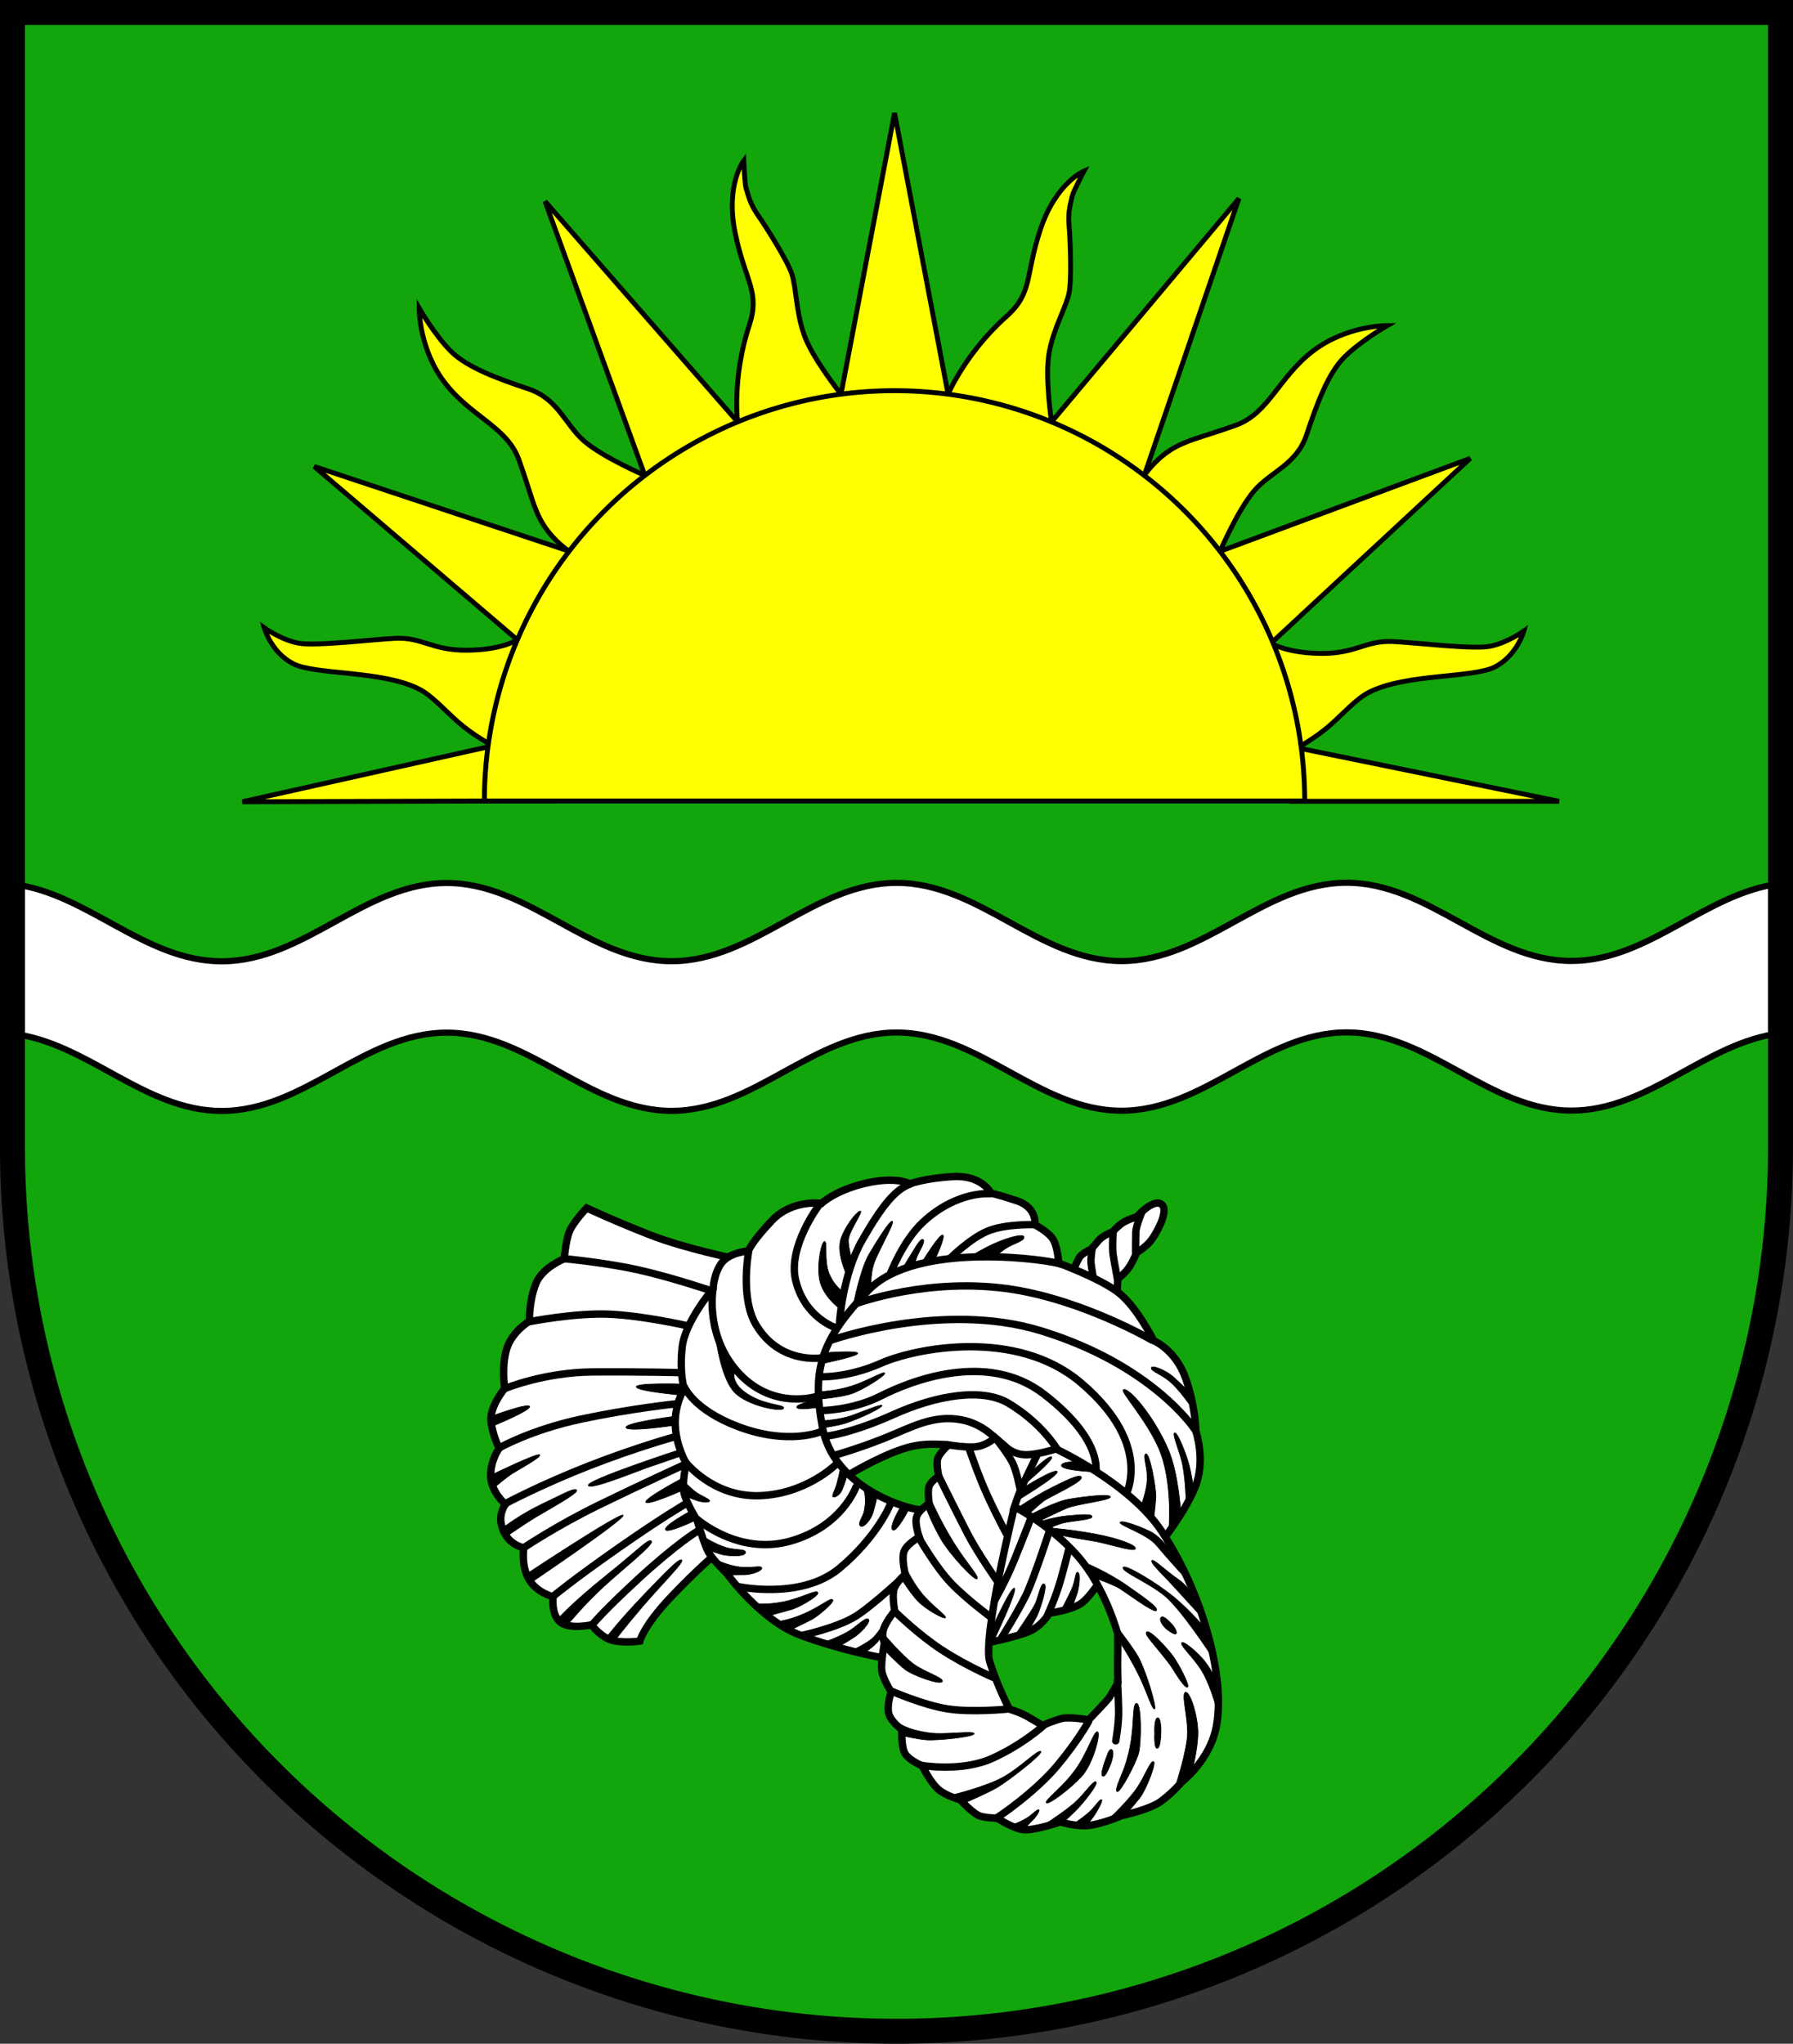 <?xml version="1.0" encoding="UTF-8" standalone="no"?>
<!-- Created with Inkscape (http://www.inkscape.org/) -->

<svg
   width="145.881mm"
   height="166.225mm"
   viewBox="0 0 145.881 166.225"
   version="1.1"
   id="svg6826"
   inkscape:version="1.2.2 (732a01da63, 2022-12-09)"
   sodipodi:docname="Wappen Osterby2.svg"
   xmlns:inkscape="http://www.inkscape.org/namespaces/inkscape"
   xmlns:sodipodi="http://sodipodi.sourceforge.net/DTD/sodipodi-0.dtd"
   xmlns="http://www.w3.org/2000/svg"
   xmlns:svg="http://www.w3.org/2000/svg">
  <rect x="0" y="0" width="145.881" height="166.225" fill="#333333" stroke="none"/>
  <sodipodi:namedview
     id="namedview6828"
     pagecolor="#ffffff"
     bordercolor="#666666"
     borderopacity="1.0"
     inkscape:showpageshadow="2"
     inkscape:pageopacity="0.0"
     inkscape:pagecheckerboard="0"
     inkscape:deskcolor="#d1d1d1"
     inkscape:document-units="mm"
     showgrid="false"
     inkscape:zoom="0.85201673"
     inkscape:cx="275.81618"
     inkscape:cy="315.13466"
     inkscape:current-layer="layer1" />
  <defs
     id="defs6823" />
  <g
     inkscape:label="Ebene 1"
     inkscape:groupmode="layer"
     id="layer1"
     transform="translate(-533.644,-69.163)">
    <g
       id="g6531"
       transform="translate(502.803,2.85)">
      <path
         id="path3574"
         style="fill:#12a50c;fill-opacity:1;stroke:none;stroke-width:2.03;stroke-linecap:round;stroke-dasharray:none"
         d="m 31.856,67.328 v 92.269 a 71.925,71.925 0 0 0 71.925,71.925 71.925,71.925 0 0 0 71.925,-71.925 71.925,71.925 0 0 0 0,-5.1e-4 V 67.328 Z" />
      <path
         id="path3529"
         style="fill:#ffffff;fill-opacity:1;stroke:#000000;stroke-width:0.5;stroke-dasharray:none"
         d="m 140.395,138.111 c -6.737,0.002 -11.564,6.367 -18.301,6.369 -6.737,0.002 -11.567,-6.361 -18.304,-6.359 -6.737,0.002 -11.564,6.368 -18.301,6.37 -6.737,0.002 -11.567,-6.361 -18.304,-6.359 -6.737,0.002 -11.564,6.366 -18.301,6.368 -6.303,0.002 -10.939,-5.566 -17.027,-6.281 v 12.171 c 6.089,0.715 10.724,6.283 17.027,6.281 6.737,-0.002 11.564,-6.366 18.301,-6.368 6.737,-0.002 11.567,6.361 18.304,6.359 6.737,-0.002 11.564,-6.368 18.301,-6.37 6.737,-0.002 11.567,6.361 18.304,6.359 6.737,-0.002 11.564,-6.367 18.301,-6.369 6.737,-0.002 11.567,6.361 18.304,6.359 6.298,-0.002 10.927,-5.565 17.008,-6.291 v -12.171 c -6.081,0.726 -10.71,6.289 -17.008,6.291 -6.737,0.002 -11.567,-6.361 -18.304,-6.359 z" />
      <path
         id="path5980"
         style="fill:none;fill-opacity:1;stroke:#000000;stroke-width:2.03;stroke-linecap:round;stroke-dasharray:none"
         d="m 31.856,67.328 v 92.269 a 71.925,71.925 0 0 0 71.925,71.925 71.925,71.925 0 0 0 71.925,-71.925 71.925,71.925 0 0 0 0,-5.1e-4 V 67.328 Z" />
      <g
         id="g2043"
         transform="translate(0.091,68.772)">
        <path
           style="fill:#ffff00;stroke:#000000;stroke-width:0.397;stroke-linecap:round;stroke-dasharray:none"
           d="m 66.845,62.688 h 8.877"
           id="path1088" />
        <path
           style="fill:#ffff00;stroke:#000000;stroke-width:0.397;stroke-linecap:round;stroke-dasharray:none"
           d="M 83.216,36.213 75.096,13.92 90.761,31.857 88.577,35.315 Z"
           id="path1156" />
        <path
           style="fill:#ffff00;stroke:#000000;stroke-width:0.397;stroke-linecap:round;stroke-dasharray:none"
           d="M 77.056,42.373 56.317,35.483 73.738,50.347 76.159,45.957 Z"
           id="path1205"
           sodipodi:nodetypes="ccccc" />
        <path
           style="fill:#ffff00;stroke:#000000;stroke-width:0.397;stroke-linecap:round;stroke-dasharray:none"
           d="m 70.515,58.273 -20.045,4.477 20.813,-0.062 z"
           id="path1207"
           sodipodi:nodetypes="cccc" />
        <path
           id="path1312"
           style="fill:#ffff00;stroke:#000000;stroke-width:0.397;stroke-linecap:round;stroke-dasharray:none"
           d="m 103.532,6.733 -4.356,22.87 4.356,2.227 4.356,-2.227 z"
           sodipodi:nodetypes="ccccc" />
        <path
           style="fill:#ffff00;stroke:#000000;stroke-width:0.397;stroke-linecap:round;stroke-dasharray:none"
           d="m 99.179,29.602 c 0,0 -2.351,-2.937 -3.014,-4.852 -0.663,-1.915 -0.626,-3.831 -0.995,-4.936 -0.368,-1.105 -2.1,-3.831 -2.689,-4.678 -0.589,-0.847 -0.737,-1.289 -1.031,-2.284 -0.116,-0.39 -0.184,-2.247 -0.184,-2.247 0,0 -1.51,1.952 -0.7,5.893 0.81,3.941 2.056,4.748 1.142,7.514 -1.4,4.236 -0.947,7.844 -0.947,7.844 l 5.551,-0.183 z"
           id="path1317"
           sodipodi:nodetypes="csssscssccc" />
        <path
           style="fill:#ffff00;stroke:#000000;stroke-width:0.397;stroke-linecap:round;stroke-dasharray:none"
           d="m 83.22,36.21 c 0,0 -3.409,-1.461 -4.956,-2.805 -1.547,-1.344 -2.1,-3.426 -4.531,-4.236 -2.431,-0.81 -4.973,-1.731 -6.299,-3.057 -1.326,-1.326 -2.578,-3.499 -2.578,-3.499 0,0 -0.037,3.315 2.1,6.078 2.136,2.763 5.046,3.573 6.004,6.225 0.958,2.652 1.179,4.015 2.026,5.341 0.847,1.326 2.068,2.121 2.068,2.121 l 3.973,-2.931 z"
           id="path1319" />
        <path
           style="fill:#ffff00;stroke:#000000;stroke-width:0.397;stroke-linecap:round;stroke-dasharray:none"
           d="m 72.845,49.573 c 0,0 -1.192,0.827 -4.083,0.853 -2.891,0.026 -3.623,-1.071 -5.863,-0.967 -1.776,0.083 -6.458,0.653 -7.865,0.392 -1.406,-0.26 -2.787,-1.25 -2.787,-1.25 0,0 0.547,1.979 2.344,2.917 1.797,0.938 7.282,0.527 10.29,2.086 1.026,0.532 2.045,1.699 3.103,2.631 1.302,1.147 2.634,1.796 2.556,1.837 l 2.025,-4.728 z"
           id="path1321"
           sodipodi:nodetypes="cssscsssccc" />
        <path
           style="fill:#ffff00;stroke:#000000;stroke-width:0.397;stroke-linecap:round;stroke-dasharray:none"
           d="m 116.305,31.858 c 0,0 -0.567,-3.719 -0.184,-5.709 0.383,-1.99 1.373,-3.631 1.607,-4.772 0.234,-1.141 0.097,-4.367 0.01,-5.396 -0.087,-1.028 0.007,-1.485 0.249,-2.493 0.095,-0.396 0.964,-2.038 0.964,-2.038 0,0 -2.284,0.936 -3.553,4.754 -1.269,3.818 -0.594,5.14 -2.768,7.078 -3.33,2.969 -4.742,6.32 -4.742,6.32 l 4.899,2.617 z"
           id="path1323"
           sodipodi:nodetypes="csssscssccc"
           inkscape:transform-center-x="-14.929541"
           inkscape:transform-center-y="-61.686585" />
        <path
           style="fill:#ffff00;stroke:#000000;stroke-width:0.397;stroke-linecap:round;stroke-dasharray:none"
           d="m 116.305,31.858 15.247,-18.177 -7.703,22.534 -4.087,-0.163 z"
           id="path1325"
           inkscape:transform-center-x="-30.798471"
           inkscape:transform-center-y="-56.986443" />
        <path
           style="fill:#ffff00;stroke:#000000;stroke-width:0.397;stroke-linecap:round;stroke-dasharray:none"
           d="m 130.014,42.383 c 0,0 1.462,-3.409 2.806,-4.955 1.344,-1.547 3.426,-2.099 4.237,-4.53 0.811,-2.431 1.732,-4.972 3.059,-6.298 1.326,-1.326 3.5,-2.578 3.5,-2.578 0,0 -3.315,-0.038 -6.078,2.098 -2.763,2.136 -3.574,5.045 -6.226,6.002 -2.652,0.957 -4.015,1.178 -5.341,2.025 -1.326,0.847 -2.121,2.067 -2.121,2.067 l 2.93,3.974 z"
           id="path1327"
           inkscape:transform-center-x="-45.602081"
           inkscape:transform-center-y="-44.521838" />
        <path
           style="fill:#ffff00;stroke:#000000;stroke-width:0.397;stroke-linecap:round;stroke-dasharray:none"
           d="m 136.63,58.431 20.969,4.283 -21.716,-0.001 z"
           id="path1351"
           sodipodi:nodetypes="cccc"
           inkscape:transform-center-x="-61.832571"
           inkscape:transform-center-y="-3.116255" />
        <path
           style="fill:#ffff00;stroke:#000000;stroke-width:0.397;stroke-linecap:round;stroke-dasharray:none"
           d="m 130.014,42.383 20.354,-7.561 -16.155,14.987 -3.056,-3.843 z"
           id="path1357"
           sodipodi:nodetypes="ccccc" />
        <path
           style="fill:#ffff00;stroke:#000000;stroke-width:0.397;stroke-linecap:round;stroke-dasharray:none"
           d="m 134.14,49.832 c 0,0 1.192,0.827 4.083,0.853 2.891,0.026 3.623,-1.071 5.863,-0.967 1.776,0.083 6.458,0.653 7.865,0.392 1.406,-0.26 2.787,-1.25 2.787,-1.25 0,0 -0.547,1.979 -2.344,2.917 -1.797,0.938 -7.282,0.527 -10.29,2.086 -1.026,0.532 -2.045,1.699 -3.103,2.631 -1.302,1.147 -2.634,1.796 -2.556,1.837 l -2.025,-4.728 z"
           id="path2026"
           sodipodi:nodetypes="cssscsssccc" />
        <path
           id="path915"
           style="fill:#ffff00;stroke:#000000;stroke-width:0.397;stroke-linecap:round;stroke-dasharray:none"
           d="m 103.532,29.317 a 33.371,33.371 0 0 0 -33.372,33.371 33.371,33.371 0 0 0 0,0.003 h 66.743 a 33.371,33.371 0 0 0 0,-0.003 33.371,33.371 0 0 0 -33.371,-33.371 z" />
      </g>
      <g
         id="g3243"
         transform="translate(-192.862,-4.386)">
        <path
           style="fill:#ffffff;stroke:#000000;stroke-width:0.6;stroke-linecap:round;stroke-dasharray:none"
           d="m 310.831,174.499 c 0,0 0.388,-0.985 0.667,-1.488 0.214,-0.385 0.987,-0.709 0.987,-0.709 0,0 0.209,-0.264 0.598,-0.709 0.389,-0.445 1.154,-0.709 1.154,-0.709 0,0 0.209,-0.264 0.64,-0.612 0.431,-0.348 1.307,-0.598 1.307,-0.598 0,0 1.279,-1.46 1.974,-1.057 0.695,0.403 -0.209,2.113 -0.695,2.823 -0.487,0.709 -1.279,1.126 -1.279,1.126 0,0 -0.181,0.487 -0.528,1.071 -0.348,0.584 -1.001,1.071 -1.001,1.071 l -0.097,1.529 z"
           id="path3120"
           sodipodi:nodetypes="cscscscsscsccc" />
        <path
           style="fill:#ffffff;stroke:#000000;stroke-width:0.6;stroke-linecap:round;stroke-dasharray:none"
           d="m 283.55,173.08 c 0,0 -4.09,-0.826 -6.922,-1.927 -2.832,-1.101 -5.191,-2.202 -5.191,-2.202 0,0 -1.081,1.121 -1.396,1.888 -0.315,0.767 -0.433,2.242 -0.433,2.242 0,0 -1.764,0.695 -2.293,1.991 -0.58,1.421 -0.539,3.082 -0.539,3.082 0,0 -1.399,0.823 -1.844,2.242 -0.445,1.418 -0.167,3.226 -0.167,3.226 0,0 -1.224,1.474 -1.112,2.642 0.111,1.168 0.667,2.225 0.667,2.225 0,0 -0.695,0.918 -0.695,2.225 0,1.307 1.196,2.336 1.196,2.336 0,0 -0.526,0.709 -0.334,1.613 0.362,1.696 1.835,1.919 1.835,1.919 0,0 -0.234,1.414 0.395,2.535 0.629,1.121 1.986,1.455 1.986,1.455 0,0 -0.177,1.455 0.59,2.065 0.767,0.61 2.537,0.216 2.537,0.216 0,0 0.806,1.101 1.829,1.298 1.023,0.197 2.104,0.02 2.104,0.02 0,0 0.295,-1.199 2.399,-3.441 2.104,-2.242 3.952,-3.815 3.952,-3.815 l -1.711,-13.253 z"
           id="path2575"
           sodipodi:nodetypes="cscscscscscscscscscscsccc" />
        <path
           style="fill:#ffffff;stroke:#000000;stroke-width:0.6;stroke-linecap:round;stroke-dasharray:none"
           d="m 313.517,198.8 c 0,0 -1.101,1.848 -1.927,2.36 -0.826,0.511 -2.517,0.747 -2.517,0.747 0,0 -0.551,0.983 -1.573,1.455 -1.023,0.472 -3.775,1.023 -3.775,1.023 l -8.455,1.101 c 0,0 -3.264,-0.59 -6.489,-1.809 -3.225,-1.219 -5.938,-4.995 -5.938,-4.995 0,0 -1.14,-1.101 -1.494,-1.73 -0.354,-0.629 -0.926,-2.597 -0.926,-2.597 0,0 -0.945,-1.502 -1.085,-2.308 -0.139,-0.806 0.195,-2.336 0.195,-2.336 0,0 -0.806,-1.335 -0.89,-3.059 -0.083,-1.724 0.723,-3.003 0.723,-3.003 0,0 -0.389,-1.196 -0.167,-3.337 0.222,-2.141 2.531,-4.811 2.531,-4.811 0,0 0.028,-1.168 0.667,-2.058 0.64,-0.89 2.197,-1.001 2.197,-1.001 0,0 0.25,-0.723 1.919,-2.475 1.669,-1.752 4.032,-1.39 4.032,-1.39 0,0 1.085,-1.057 3.587,-1.641 2.503,-0.584 3.615,0.049 3.615,0.049 0,0 1.141,-0.452 3.5,-0.59 2.36,-0.138 3.087,1.357 3.087,1.357 0,0 0.433,0.059 2.104,0.61 1.671,0.551 1.475,1.966 1.475,1.966 0,0 0.944,0.472 1.396,1.062 0.452,0.59 0.531,2.045 0.531,2.045 0,0 3.201,1.177 4.759,2.317 1.557,1.14 2.976,3.996 2.976,3.996 0,0 1.752,0.703 2.586,3.039 0.834,2.336 0.834,4.31 0.834,4.31 0,0 0.834,2.392 -0.056,4.561 -0.89,2.169 -2.809,4.533 -2.809,4.533 z"
           id="path906"
           sodipodi:nodetypes="cscsccscscscscscscscscscscscscscscc" />
        <path
           style="fill:#12a50c;fill-opacity:1;stroke:none;stroke-width:0.05;stroke-linecap:round;stroke-dasharray:none"
           d="m 292.811,190.725 c 0,0 2.809,-1.655 3.448,-1.877 0.64,-0.222 2.419,-0.779 2.419,-0.779 l 1.502,0.167 0.556,-0.07 -0.806,1.196 0.139,1.446 -0.751,0.779 -0.111,1.015 v 0.445 l -0.737,0.487 c 0,0 -2.336,-0.57 -3.156,-1.043 -0.82,-0.473 -2.503,-1.766 -2.503,-1.766 z"
           id="path1795" />
        <path
           style="fill:none;stroke:#000000;stroke-width:0.6;stroke-linecap:round;stroke-dasharray:none"
           d="m 310.017,173.522 c -0.57,-0.305 -11.72,-2.016 -15.692,2.153 -3.821,4.011 -4.601,6.371 -3.697,11.169 0.863,4.576 6.212,6.42 7.824,6.642 m 2.275,-5.291 c -0.944,-0.039 -1.791,-0.09 -2.824,0.144 -2.079,0.47 -4.955,2.202 -4.955,2.202"
           id="path1016"
           sodipodi:nodetypes="cssccsc" />
        <path
           style="fill:none;stroke:#000000;stroke-width:0.6;stroke-linecap:round;stroke-dasharray:none"
           d="m 301.051,173.001 c 0,0 1.553,-1.553 2.989,-2.163 1.435,-0.61 3.815,-0.531 3.815,-0.531"
           id="path1121" />
        <path
           style="fill:none;stroke:#000000;stroke-width:0.6;stroke-linecap:round;stroke-dasharray:none"
           d="m 296.135,174.318 c 0,0 1.002,-2.675 2.674,-4.228 2.753,-2.556 5.427,-2.301 5.427,-2.301"
           id="path1123"
           sodipodi:nodetypes="csc" />
        <path
           style="fill:none;stroke:#000000;stroke-width:0.6;stroke-linecap:round;stroke-dasharray:none"
           d="m 292.005,178.31 c 0,0 0.216,-3.893 1.848,-6.745 1.632,-2.851 2.694,-4.11 3.893,-4.562"
           id="path1179"
           sodipodi:nodetypes="csc" />
        <path
           style="fill:none;stroke:#000000;stroke-width:0.6;stroke-linecap:round;stroke-dasharray:none"
           d="m 290.314,168.754 c 0,0 -2.502,3.32 -1.888,6.017 0.708,3.107 3.303,3.933 3.303,3.933"
           id="path1208"
           sodipodi:nodetypes="csc" />
        <path
           style="fill:none;stroke:#000000;stroke-width:0.6;stroke-linecap:round;stroke-dasharray:none"
           d="m 284.612,172.49 c 0,0 -0.702,3.749 0.59,5.938 1.927,3.264 5.309,2.714 5.309,2.714"
           id="path1210"
           sodipodi:nodetypes="csc" />
        <path
           style="fill:none;stroke:#000000;stroke-width:0.6;stroke-linecap:round;stroke-dasharray:none"
           d="m 281.702,175.675 c 0,0 -0.629,3.854 2.202,6.804 2.832,2.95 6.332,1.77 6.332,1.77"
           id="path1241" />
        <path
           style="fill:none;stroke:#000000;stroke-width:0.6;stroke-linecap:round;stroke-dasharray:none"
           d="m 279.381,183.501 c 0,0 0.746,1.859 4.365,3.225 4.169,1.573 6.804,0.393 6.804,0.393"
           id="path1243"
           sodipodi:nodetypes="csc" />
        <path
           style="fill:none;stroke:#000000;stroke-width:0.6;stroke-linecap:round;stroke-dasharray:none"
           d="m 279.499,189.636 c 0,0 2.202,2.832 5.978,2.714 3.775,-0.118 6.214,-2.517 6.214,-2.517"
           id="path1245" />
        <path
           style="fill:none;stroke:#000000;stroke-width:0.6;stroke-linecap:round;stroke-dasharray:none"
           d="m 280.443,194.277 c 0,0 3.343,2.95 7.551,1.77 4.208,-1.18 5.349,-4.405 5.349,-4.405"
           id="path1247" />
        <path
           style="fill:none;stroke:#000000;stroke-width:0.6;stroke-linecap:round;stroke-dasharray:none"
           d="m 283.786,199.744 c 0,0 5.113,1.101 8.219,-1.494 3.107,-2.596 4.129,-5.191 4.129,-5.191"
           id="path1249" />
        <path
           style="fill:none;stroke:#000000;stroke-width:0.6;stroke-linecap:round;stroke-dasharray:none"
           d="m 288.938,203.716 c 0,0 2.91,-0.629 4.405,-1.573 1.494,-0.944 4.365,-3.657 4.365,-3.657"
           id="path1251" />
        <path
           style="fill:none;stroke:#000000;stroke-width:0.6;stroke-linecap:round;stroke-dasharray:none"
           d="m 307.953,193.214 c 0,0 -0.894,2.327 -1.724,4.366 -0.701,1.722 -1.641,3.365 -1.641,3.365"
           id="path1253"
           sodipodi:nodetypes="csc" />
        <path
           style="fill:none;stroke:#000000;stroke-width:0.6;stroke-linecap:round;stroke-dasharray:none"
           d="m 309.287,194.605 c 0,0 -1.446,4.477 -2.113,5.84 -0.667,1.363 -1.974,3.448 -1.974,3.448"
           id="path1255" />
        <path
           style="fill:none;stroke:#000000;stroke-width:0.6;stroke-linecap:round;stroke-dasharray:none"
           d="m 310.9,195.689 c 0,0 -0.401,1.75 -0.89,3.476 -0.427,1.508 -1.085,2.92 -1.085,2.92"
           id="path1257"
           sodipodi:nodetypes="csc" />
        <path
           style="fill:none;stroke:#000000;stroke-width:0.6;stroke-linecap:round;stroke-dasharray:none"
           d="m 293.381,176.724 c 0,0 5.981,-2.221 12.764,-1.14 5.824,0.928 11.29,4.116 11.29,4.116"
           id="path1259"
           sodipodi:nodetypes="csc" />
        <path
           style="fill:none;stroke:#000000;stroke-width:0.6;stroke-linecap:round;stroke-dasharray:none"
           d="m 291.258,179.726 c 0,0 9.093,-3.259 17.147,-0.787 9.108,2.796 12.506,8.023 12.506,8.023"
           id="path1261"
           sodipodi:nodetypes="csc" />
        <path
           style="fill:none;stroke:#000000;stroke-width:0.6;stroke-linecap:round;stroke-dasharray:none"
           d="m 290.432,182.675 c 0,0 2.202,0.118 4.955,-1.101 2.753,-1.219 10.986,-2.88 16.242,1.573 6.174,5.231 3.539,9.439 3.539,9.439"
           id="path1263"
           sodipodi:nodetypes="cssc" />
        <path
           style="fill:none;stroke:#000000;stroke-width:0.6;stroke-linecap:round;stroke-dasharray:none"
           d="m 290.472,185.428 c 0,0 2.556,0 4.877,-1.18 2.32,-1.18 8.63,-3.756 13.293,-0.157 5.331,4.113 4.129,6.843 4.129,6.843"
           id="path1265"
           sodipodi:nodetypes="cssc" />
        <path
           style="fill:none;stroke:#000000;stroke-width:0.6;stroke-linecap:round;stroke-dasharray:none"
           d="m 290.904,187.513 c 0,0 2.006,-0.197 5.506,-1.77 3.5,-1.573 7.229,-2.188 9.36,-0.905 3.264,1.966 4.405,4.523 4.405,4.523"
           id="path1267"
           sodipodi:nodetypes="cssc" />
        <path
           style="fill:none;stroke:#000000;stroke-width:0.6;stroke-linecap:round;stroke-dasharray:none"
           d="m 291.534,189.086 c 0,0 1.966,-0.551 4.129,-1.416 2.163,-0.865 3.933,-1.927 6.253,-1.494 1.589,0.296 2.596,1.337 2.596,1.337"
           id="path1269"
           sodipodi:nodetypes="cssc" />
        <path
           id="path1315"
           style="fill:#ffffff;stroke:#000000;stroke-width:0.6;stroke-linecap:round;stroke-dasharray:none"
           d="m 304.671,187.625 c 0,0 -0.612,0.584 -1.418,0.723 -0.806,0.139 -2.371,-0.132 -2.371,-0.132 0,0 -0.827,0.716 -0.91,1.217 -0.083,0.501 0.111,1.335 0.111,1.335 0,0 -0.695,0.417 -0.807,0.89 -0.111,0.473 0.028,1.335 0.028,1.335 0,0 -0.862,0.501 -1.029,1.085 -0.167,0.584 0.222,1.641 0.222,1.641 0,0 -1.14,0.612 -1.279,1.279 -0.139,0.667 0.139,1.752 0.139,1.752 0,0 -0.834,0.695 -0.945,1.307 -0.111,0.612 0.083,1.669 0.083,1.669 0,0 -0.612,0.723 -0.862,1.363 -0.25,0.64 0.027,1.224 0.027,1.224 0,0 -0.278,1.502 -0.222,2.197 0.056,0.695 0.775,1.791 0.775,1.791 0,0 -0.295,0.806 -0.236,1.573 0.059,0.767 1.101,1.494 1.101,1.494 0,0 -0.059,1.2 0.197,1.829 0.256,0.629 1.455,1.12 1.455,1.12 0,0 0.708,1.436 1.376,1.967 0.669,0.531 1.711,0.787 1.711,0.787 0,0 1.062,1.16 1.632,1.337 0.57,0.177 1.377,0.158 1.377,0.158 0,0 1.239,0.826 2.104,0.944 0.865,0.118 3.048,-0.629 3.048,-0.629 0,0 1.18,0.393 2.261,0.295 1.082,-0.098 2.733,-0.806 2.733,-0.806 0,0 2.242,-0.472 3.186,-1.16 0.944,-0.688 1.697,-1.577 1.697,-1.577 0,0 1.933,-1.489 2.653,-3.861 1.105,-3.639 -0.651,-10.989 -4.266,-16.495 -2.586,-3.939 -8.621,-6.73 -8.621,-6.73 0,0 -1.474,0.473 -2.447,0.473 -0.973,0 -1.571,-0.584 -1.571,-0.584 z m 1.571,5.63 c 0,0 2.91,1.455 5.152,4.012 2.242,2.556 3.244,6.312 3.244,6.312 0,0 0.02,1.259 0,1.986 -0.02,0.728 0.02,1.986 0.02,1.986 0,0 -0.531,0.964 -0.708,1.219 -0.177,0.256 -1.671,1.809 -1.671,1.809 0,0 -1.514,-0.256 -2.144,-0.118 -0.629,0.138 -1.612,0.571 -1.612,0.571 0,0 -0.865,-0.511 -1.239,-0.728 -0.669,-0.374 -1.455,-0.59 -1.455,-0.59 0,0 -0.963,-1.829 -1.593,-3.835 -0.629,-2.006 2.006,-12.624 2.006,-12.624 z"
           sodipodi:nodetypes="cscscscscscscscscscscscscscscscsscsccscccscscscsccs" />
        <path
           style="fill:#000000;stroke:#000000;stroke-width:0.05;stroke-linecap:round;stroke-dasharray:none"
           d="m 302.87,172.765 c 0,0 0.886,-0.557 1.839,-0.969 1.062,-0.459 2.206,-0.767 2.3,-0.515 0.117,0.311 -0.729,0.535 -1.249,0.826 -0.58,0.324 -1.013,0.757 -1.013,0.757 z"
           id="path1430"
           sodipodi:nodetypes="cssscc" />
        <path
           style="fill:#000000;stroke:#000000;stroke-width:0.05;stroke-linecap:round;stroke-dasharray:none"
           d="m 298.783,173.255 c 0,0 1.349,-2.204 1.62,-2.107 0.271,0.097 -0.619,1.967 -0.619,1.967 z"
           id="path1486" />
        <path
           style="fill:#000000;stroke:#000000;stroke-width:0.05;stroke-linecap:round;stroke-dasharray:none"
           d="m 297.232,173.693 c 0,0 0.535,-0.89 0.813,-1.328 0.278,-0.438 0.598,-0.994 0.779,-0.834 0.181,0.16 -0.362,1.008 -0.473,1.279 -0.111,0.271 -0.229,0.702 -0.271,0.709 -0.042,0.007 -0.848,0.174 -0.848,0.174 z"
           id="path1488" />
        <path
           style="fill:#000000;stroke:#000000;stroke-width:0.05;stroke-linecap:round;stroke-dasharray:none"
           d="m 293.145,176.766 c 0,0 0.542,-2.836 1.265,-4.06 0.723,-1.224 1.738,-2.836 1.905,-2.67 0.167,0.167 -1.21,2.517 -1.516,3.462 -0.306,0.946 -0.209,1.905 -0.209,1.905 z"
           id="path1490" />
        <path
           style="fill:#000000;stroke:#000000;stroke-width:0.05;stroke-linecap:round;stroke-dasharray:none"
           d="m 292.588,174.374 c 0,0 -0.918,-1.835 -0.417,-3.073 0.501,-1.237 1.418,-2.225 1.557,-2.086 0.139,0.139 -1.015,1.724 -1.001,2.405 0.014,0.681 0.32,1.613 0.32,1.613 z"
           id="path1492" />
        <path
           style="fill:#000000;stroke:#000000;stroke-width:0.05;stroke-linecap:round;stroke-dasharray:none"
           d="m 291.977,177.099 c 0,0 -1.363,-0.987 -1.599,-2.35 -0.236,-1.363 0.195,-3.17 0.431,-3.073 0.236,0.097 -0.083,1.571 0.361,2.628 0.445,1.057 1.14,1.46 1.14,1.46 z"
           id="path1494" />
        <path
           style="fill:#000000;stroke:#000000;stroke-width:0.05;stroke-linecap:round;stroke-dasharray:none"
           d="m 281.957,179.628 c 0,0 0.393,3.127 1.475,4.287 1.082,1.16 3.929,1.659 4.028,1.325 0.098,-0.334 -1.444,-0.194 -2.946,-1.168 -1.47,-0.953 -1.023,-1.848 -1.023,-1.848 z"
           id="path1548"
           sodipodi:nodetypes="cssscc" />
        <path
           style="fill:#000000;stroke:#000000;stroke-width:0.05;stroke-linecap:round;stroke-dasharray:none"
           d="m 290.141,184.538 c 0,0 -1.71,0.348 -1.613,0.626 0.097,0.278 1.724,0 1.724,0 z"
           id="path1550" />
        <path
           style="fill:#000000;stroke:#000000;stroke-width:0.05;stroke-linecap:round;stroke-dasharray:none"
           d="m 292.055,190.275 c 0,0 -0.187,0.826 -0.285,1.17 -0.098,0.344 -0.402,0.904 -0.305,0.983 0.157,0.128 0.58,-0.167 0.728,-0.501 0.262,-0.593 0.393,-1.091 0.393,-1.091 z"
           id="path1552"
           sodipodi:nodetypes="cssscc" />
        <path
           style="fill:#000000;stroke:#000000;stroke-width:0.05;stroke-linecap:round;stroke-dasharray:none"
           d="m 294.001,191.947 c 0,0 0.236,0.678 0,1.701 -0.1,0.433 -0.56,0.983 -0.295,1.17 0.265,0.187 0.864,-0.532 1.023,-1.072 0.216,-0.737 0.334,-1.288 0.334,-1.288 z"
           id="path1554"
           sodipodi:nodetypes="cssscc" />
        <path
           style="fill:#000000;stroke:#000000;stroke-width:0.05;stroke-linecap:round;stroke-dasharray:none"
           d="m 296.961,193.284 c 0,0 -0.954,1.593 -0.629,1.848 0.324,0.256 1.327,-1.691 1.327,-1.691 z"
           id="path1556" />
        <path
           style="fill:#000000;stroke:#000000;stroke-width:0.05;stroke-linecap:round;stroke-dasharray:none"
           d="m 279.499,191.323 c 0,0 0.541,0.551 0.919,0.801 0.379,0.251 1.067,0.521 1.018,0.659 -0.049,0.138 -0.6,0.108 -1.027,-0.034 -0.428,-0.143 -0.895,-0.354 -0.895,-0.354 0,0 -0.187,-0.541 -0.187,-0.565 0,-0.025 0.172,-0.506 0.172,-0.506 z"
           id="path1558" />
        <path
           style="fill:#000000;stroke:#000000;stroke-width:0.05;stroke-linecap:round;stroke-dasharray:none"
           d="m 280.954,195.693 c 0,0 0.875,0.56 1.74,0.846 0.865,0.285 1.721,0.098 1.662,0.452 -0.059,0.354 -1.494,0.285 -2.006,0.118 -0.511,-0.167 -1.141,-0.354 -1.141,-0.354 z"
           id="path1560" />
        <path
           style="fill:#000000;stroke:#000000;stroke-width:0.05;stroke-linecap:round;stroke-dasharray:none"
           d="m 281.987,197.581 c 0,0 0.983,0.462 1.927,0.57 0.944,0.108 1.77,-0.167 1.77,0.088 0,0.256 -0.855,0.531 -1.376,0.541 -0.521,0.01 -1.367,0.01 -1.367,0.01 z"
           id="path1562" />
        <path
           style="fill:#000000;stroke:#000000;stroke-width:0.05;stroke-linecap:round;stroke-dasharray:none"
           d="m 285.271,201.149 c 0,0 1.258,0.088 2.625,-0.275 1.367,-0.364 2.281,-0.924 2.35,-0.629 0.069,0.295 -1.573,1.19 -2.094,1.347 -0.521,0.157 -1.917,0.521 -1.917,0.521 z"
           id="path1564" />
        <path
           style="fill:#000000;stroke:#000000;stroke-width:0.05;stroke-linecap:round;stroke-dasharray:none"
           d="m 286.913,202.595 c 0,0 1.062,-0.108 2.409,-0.737 1.347,-0.629 1.966,-1.239 2.134,-1.042 0.167,0.197 -1.19,1.317 -1.671,1.583 -0.482,0.265 -1.75,0.855 -1.75,0.855 z"
           id="path1566" />
        <path
           style="fill:#000000;stroke:#000000;stroke-width:0.05;stroke-linecap:round;stroke-dasharray:none"
           d="m 290.855,204.227 c 0,0 0.865,-0.285 1.711,-0.747 0.846,-0.462 1.534,-1.288 1.789,-1.081 0.256,0.206 -0.698,1.19 -1.19,1.485 -0.492,0.295 -1.239,0.777 -1.239,0.777 z"
           id="path1630" />
        <path
           style="fill:#000000;stroke:#000000;stroke-width:0.05;stroke-linecap:round;stroke-dasharray:none"
           d="m 293.097,204.895 c 0.039,-0.01 1.042,-0.501 1.534,-0.905 0.492,-0.403 0.728,-1.023 0.836,-0.855 0.108,0.167 0.098,0.501 -0.295,1.023 -0.393,0.521 -1.337,1.091 -1.337,1.091 z"
           id="path1632" />
        <path
           style="fill:#000000;stroke:#000000;stroke-width:0.05;stroke-linecap:round;stroke-dasharray:none"
           d="m 304.449,203.003 c 0.056,-0.028 1.529,-3.323 1.794,-3.128 0.264,0.195 -1.682,4.269 -1.682,4.269 l -0.389,-0.097 z"
           id="path1634" />
        <path
           style="fill:#000000;stroke:#000000;stroke-width:0.05;stroke-linecap:round;stroke-dasharray:none"
           d="m 306.354,203.615 c 0,-0.056 1.279,-1.849 1.571,-2.475 0.292,-0.626 0.459,-1.794 0.751,-1.599 0.292,0.195 -0.445,2.35 -0.653,2.697 -0.209,0.348 -0.612,1.126 -0.612,1.126 z"
           id="path1636" />
        <path
           style="fill:#000000;stroke:#000000;stroke-width:0.05;stroke-linecap:round;stroke-dasharray:none"
           d="m 310.108,201.529 c 0,0 0.431,-0.806 0.779,-1.557 0.348,-0.751 0.278,-1.502 0.528,-1.377 0.25,0.125 0.042,1.418 -0.097,1.78 -0.139,0.362 -0.375,1.029 -0.375,1.029 z"
           id="path1638" />
        <path
           style="fill:#000000;stroke:#000000;stroke-width:0.05;stroke-linecap:round;stroke-dasharray:none"
           d="m 316.546,193.156 c 0,0 0.433,-1.121 0.492,-2.084 0.059,-0.964 -0.413,-2.045 -0.098,-2.124 0.315,-0.079 0.846,2.832 0.806,3.539 -0.039,0.708 -0.197,1.927 -0.197,1.927 z"
           id="path1707" />
        <path
           style="fill:#000000;stroke:#000000;stroke-width:0.05;stroke-linecap:round;stroke-dasharray:none"
           d="m 318.807,195.064 c 0,0 0.334,-3.933 -0.846,-6.607 -1.019,-2.309 -3.091,-4.543 -2.871,-4.719 0.393,-0.315 2.517,2.143 3.677,4.877 0.811,1.91 1.003,5.014 1.003,5.014 z"
           id="path1709"
           sodipodi:nodetypes="cssscc" />
        <path
           style="fill:#000000;stroke:#000000;stroke-width:0.05;stroke-linecap:round;stroke-dasharray:none"
           d="m 320.203,192.763 c 0,0 -0.059,-2.084 -0.354,-3.225 -0.295,-1.14 -0.806,-2.242 -0.57,-2.301 0.236,-0.059 0.944,1.75 1.16,2.576 0.216,0.826 0.374,1.907 0.374,1.907 z"
           id="path1711" />
        <path
           style="fill:#000000;stroke:#000000;stroke-width:0.05;stroke-linecap:round;stroke-dasharray:none"
           d="m 320.557,185.035 c 0,0 -0.944,-1.357 -1.671,-1.966 -0.728,-0.61 -1.573,-0.865 -1.514,-1.121 0.059,-0.256 1.199,0.197 1.829,0.767 0.629,0.57 1.317,1.258 1.317,1.258 z"
           id="path1713" />
        <path
           style="fill:#000000;stroke:#000000;stroke-width:0.05;stroke-linecap:round;stroke-dasharray:none"
           d="m 290.906,180.714 c 0,0 2.6,-0.195 2.586,0.056 -0.014,0.25 -2.892,0.834 -2.892,0.834 z"
           id="path1715" />
        <path
           style="fill:#000000;stroke:#000000;stroke-width:0.05;stroke-linecap:round;stroke-dasharray:none"
           d="m 290.405,183.885 c 0,0 1.265,-0.042 2.558,-0.445 1.293,-0.403 2.642,-1.251 2.725,-1.057 0.083,0.195 -1.821,1.377 -2.684,1.669 -0.862,0.292 -2.628,0.445 -2.628,0.445 z"
           id="path1717" />
        <path
           style="fill:#000000;stroke:#000000;stroke-width:0.05;stroke-linecap:round;stroke-dasharray:none"
           d="m 290.642,186.248 c 0,0 1.335,-0.056 2.35,-0.417 1.015,-0.362 2.405,-0.959 2.475,-0.82 0.07,0.139 -1.557,0.973 -2.934,1.432 -0.685,0.228 -1.919,0.389 -1.919,0.389 z"
           id="path1719"
           sodipodi:nodetypes="cssscc" />
        <path
           style="fill:none;stroke:#000000;stroke-width:0.6;stroke-linecap:round;stroke-dasharray:none"
           d="m 308.092,189.015 c 0,0 -0.556,1.168 -1.057,2.197 -0.501,1.029 -0.89,2.336 -0.89,2.336"
           id="path1981" />
        <path
           style="fill:none;stroke:#000000;stroke-width:0.6;stroke-linecap:round;stroke-dasharray:none"
           d="m 304.725,187.709 c 0,0 0.883,1.054 1.34,1.927 0.339,0.649 0.61,2.065 0.61,2.065"
           id="path1983"
           sodipodi:nodetypes="csc" />
        <path
           style="fill:none;stroke:#000000;stroke-width:0.6;stroke-linecap:round;stroke-dasharray:none"
           d="m 302.525,188.437 c 0,0 0.767,2.261 1.514,3.893 0.747,1.632 1.534,3.087 1.534,3.087"
           id="path1985" />
        <path
           style="fill:none;stroke:#000000;stroke-width:0.6;stroke-linecap:round;stroke-dasharray:none"
           d="m 300.107,190.816 c 0,0 1.494,3.028 2.32,4.621 0.826,1.593 2.399,3.834 2.399,3.834"
           id="path1987" />
        <path
           style="fill:none;stroke:#000000;stroke-width:0.6;stroke-linecap:round;stroke-dasharray:none"
           d="m 298.455,195.752 c 0,0 1.357,2.379 2.615,3.697 1.258,1.317 3.264,2.792 3.264,2.792"
           id="path1989" />
        <path
           style="fill:none;stroke:#000000;stroke-width:0.6;stroke-linecap:round;stroke-dasharray:none"
           d="m 296.548,201.808 c 0,0 1.809,1.789 3.756,3.068 1.947,1.278 4.188,2.242 4.188,2.242"
           id="path1991" />
        <path
           style="fill:none;stroke:#000000;stroke-width:0.6;stroke-linecap:round;stroke-dasharray:none"
           d="m 296.174,208.219 c 0,0 2.694,1.18 4.66,1.475 1.966,0.295 4.759,0.02 4.759,0.02"
           id="path1993" />
        <path
           style="fill:none;stroke:#000000;stroke-width:0.6;stroke-linecap:round;stroke-dasharray:none"
           d="m 298.612,214.275 c 0,0 3.303,0.59 5.84,-0.57 2.537,-1.16 4.149,-2.655 4.149,-2.655"
           id="path1995"
           sodipodi:nodetypes="csc" />
        <path
           style="fill:none;stroke:#000000;stroke-width:0.6;stroke-linecap:round;stroke-dasharray:none"
           d="m 304.728,218.581 c 0.098,0 3.166,-2.104 4.936,-4.208 1.77,-2.104 2.615,-3.677 2.615,-3.677"
           id="path1997" />
        <path
           style="fill:none;stroke:#000000;stroke-width:0.6;stroke-linecap:round;stroke-dasharray:none"
           d="m 314.619,207.393 c 0,0 0.079,1.317 0.098,2.419 0.02,1.101 -0.236,2.478 -0.236,2.478"
           id="path1999"
           sodipodi:nodetypes="csc" />
        <path
           style="fill:#000000;stroke:#000000;stroke-width:0.05;stroke-linecap:round;stroke-dasharray:none"
           d="m 299.429,192.616 c 0,0 0.82,1.877 1.905,3.601 1.085,1.724 2.058,2.697 1.863,2.892 -0.195,0.195 -2.211,-1.974 -2.934,-3.212 -0.723,-1.237 -1.224,-2.572 -1.224,-2.572 z"
           id="path2001" />
        <path
           style="fill:#000000;stroke:#000000;stroke-width:0.05;stroke-linecap:round;stroke-dasharray:none"
           d="m 297.455,198.289 c 0,0 0.626,1.335 1.474,2.266 0.848,0.932 1.821,1.585 1.696,1.724 -0.125,0.139 -1.655,-0.709 -2.28,-1.39 -0.626,-0.681 -1.321,-1.794 -1.321,-1.794 z"
           id="path2003" />
        <path
           style="fill:#000000;stroke:#000000;stroke-width:0.05;stroke-linecap:round;stroke-dasharray:none"
           d="m 295.604,203.598 c 0,0 1.475,1.73 2.399,2.419 0.924,0.688 2.556,1.16 2.36,1.455 -0.197,0.295 -2.419,-0.511 -3.048,-1.003 -0.629,-0.492 -1.77,-1.691 -1.77,-1.691 z"
           id="path2005" />
        <path
           style="fill:#000000;stroke:#000000;stroke-width:0.05;stroke-linecap:round;stroke-dasharray:none"
           d="m 296.718,210.775 c 0,0 0.695,0.626 2.684,0.876 1.21,0.152 3.56,-0.209 3.56,0.056 0,0.264 -3.059,0.57 -3.893,0.501 -0.834,-0.07 -1.988,-0.348 -1.988,-0.348 z"
           id="path2007"
           sodipodi:nodetypes="cssscc" />
        <path
           style="fill:#000000;stroke:#000000;stroke-width:0.05;stroke-linecap:round;stroke-dasharray:none"
           d="m 301.098,216.713 c 0,0 2.85,-0.695 4.255,-1.488 1.404,-0.793 2.836,-2.28 3.031,-2.072 0.195,0.209 -2.656,2.392 -3.49,2.892 -0.834,0.501 -2.684,1.279 -2.684,1.279 z"
           id="path2009" />
        <path
           style="fill:#000000;stroke:#000000;stroke-width:0.05;stroke-linecap:round;stroke-dasharray:none"
           d="m 306.076,219.118 c 0,0 0.779,-0.278 1.349,-0.667 0.268,-0.183 0.709,-0.653 0.806,-0.556 0.097,0.097 -0.278,0.653 -0.654,0.987 -0.179,0.159 -0.501,0.598 -0.501,0.598 z"
           id="path2011"
           sodipodi:nodetypes="cssscc" />
        <path
           style="fill:#000000;stroke:#000000;stroke-width:0.05;stroke-linecap:round;stroke-dasharray:none"
           d="m 308.87,218.979 c 0,0 1.794,-1.168 2.489,-1.863 0.695,-0.695 1.39,-1.71 1.529,-1.474 0.139,0.236 -1.043,1.669 -1.418,2.072 -0.375,0.403 -1.196,1.154 -1.196,1.154 l -0.667,0.25 z"
           id="path2013" />
        <path
           style="fill:#000000;stroke:#000000;stroke-width:0.05;stroke-linecap:round;stroke-dasharray:none"
           d="m 311.089,219.004 c 0,0 0.787,-0.501 1.278,-0.964 0.492,-0.462 0.826,-1.052 0.964,-0.964 0.138,0.088 -0.442,1.081 -0.629,1.327 -0.187,0.246 -0.511,0.708 -0.511,0.708 z"
           id="path2107" />
        <path
           style="fill:#000000;stroke:#000000;stroke-width:0.05;stroke-linecap:round;stroke-dasharray:none"
           d="m 313.989,218.552 c 0.059,0 1.632,-1.534 2.261,-2.497 0.629,-0.964 1.062,-2.173 1.308,-2.084 0.246,0.088 -0.57,2.271 -1.16,3.009 -0.59,0.737 -1.032,1.219 -1.032,1.219 z"
           id="path2109" />
        <path
           style="fill:#000000;stroke:#000000;stroke-width:0.05;stroke-linecap:round;stroke-dasharray:none"
           d="m 311.192,214.641 c 1.024,-1.416 1.516,-3.212 1.808,-3.087 0.292,0.125 -0.361,2.614 -1.293,3.629 -0.932,1.015 -2.739,2.364 -2.878,2.141 -0.139,-0.222 1.305,-1.22 2.364,-2.684 z"
           id="path2111"
           sodipodi:nodetypes="sssss" />
        <path
           style="fill:#000000;stroke:#000000;stroke-width:0.05;stroke-linecap:round;stroke-dasharray:none"
           d="m 313.584,214.001 c 0.181,-0.452 0.327,-1.105 0.563,-1.001 0.236,0.104 0.056,0.855 -0.097,1.224 -0.153,0.368 -0.41,1.029 -0.633,0.932 -0.222,-0.097 0.167,-1.154 0.167,-1.154 z"
           id="path2113" />
        <path
           style="fill:#000000;stroke:#000000;stroke-width:0.05;stroke-linecap:round;stroke-dasharray:none"
           d="m 315.641,212.761 c 0.374,-1.809 0.157,-3.579 0.551,-3.52 0.393,0.059 0.374,3.205 0.157,4.031 -0.216,0.826 -1.494,3.244 -1.75,3.146 -0.256,-0.098 0.334,-1.239 0.61,-2.025 0.275,-0.787 0.433,-1.632 0.433,-1.632 z"
           id="path2115"
           sodipodi:nodetypes="cssssc" />
        <path
           style="fill:#000000;stroke:#000000;stroke-width:0.05;stroke-linecap:round;stroke-dasharray:none"
           d="m 319.358,215.927 c 0,0 0.964,-2.95 0.964,-4.326 0,-1.376 -0.531,-3.205 -0.157,-3.264 0.374,-0.059 1.023,1.986 1.003,3.362 -0.02,1.376 -0.492,3.107 -0.492,3.107 z"
           id="path2214" />
        <path
           style="fill:#000000;stroke:#000000;stroke-width:0.05;stroke-linecap:round;stroke-dasharray:none"
           d="m 317.647,211.738 c -0.02,-0.57 0,-1.317 0.256,-1.317 0.256,0 0.275,0.944 0.256,1.278 -0.02,0.334 -0.059,1.199 -0.315,1.199 -0.256,0 -0.197,-1.16 -0.197,-1.16 z"
           id="path2216" />
        <path
           style="fill:#000000;stroke:#000000;stroke-width:0.05;stroke-linecap:round;stroke-dasharray:none"
           d="m 314.717,204.109 c 0,0 0.964,1.435 1.671,2.91 0.708,1.475 1.062,2.773 1.258,2.674 0.197,-0.098 -0.767,-3.362 -1.455,-4.444 -0.688,-1.081 -1.691,-2.34 -1.691,-2.34 z"
           id="path2218" />
        <path
           style="fill:#000000;stroke:#000000;stroke-width:0.05;stroke-linecap:round;stroke-dasharray:none"
           d="m 318.512,205.603 c -1.082,-1.376 -1.789,-2.045 -1.494,-2.183 0.295,-0.138 1.652,1.337 2.104,1.947 0.452,0.61 1.435,2.458 1.199,2.556 -0.236,0.098 -0.983,-1.141 -1.219,-1.514 -0.236,-0.374 -0.59,-0.806 -0.59,-0.806 z"
           id="path2320" />
        <path
           style="fill:#000000;stroke:#000000;stroke-width:0.05;stroke-linecap:round;stroke-dasharray:none"
           d="m 322.602,209.379 c 0,0 -0.531,-1.947 -1.278,-3.028 -0.747,-1.081 -1.632,-1.848 -1.475,-2.045 0.157,-0.197 1.382,0.889 1.829,1.455 0.885,1.121 1.023,1.888 1.023,1.888 z"
           id="path2322"
           sodipodi:nodetypes="cssscc" />
        <path
           style="fill:#000000;stroke:#000000;stroke-width:0.05;stroke-linecap:round;stroke-dasharray:none"
           d="m 322.191,205.255 c 0,0 -2.419,-3.699 -3.754,-4.783 -1.335,-1.085 -3.448,-1.919 -3.365,-2.28 0.083,-0.362 2.836,1.307 4.199,2.447 1.363,1.14 2.614,2.642 2.614,2.642 z"
           id="path2324" />
        <path
           style="fill:#000000;stroke:#000000;stroke-width:0.05;stroke-linecap:round;stroke-dasharray:none"
           d="m 318.562,203.156 c -0.403,-0.375 -0.57,-0.82 -0.361,-0.932 0.209,-0.111 0.584,0.306 0.806,0.528 0.222,0.222 0.542,0.737 0.361,0.834 -0.181,0.097 -0.806,-0.431 -0.806,-0.431 z"
           id="path2326" />
        <path
           style="fill:#000000;stroke:#000000;stroke-width:0.05;stroke-linecap:round;stroke-dasharray:none"
           d="m 312.027,197.817 c 0,0 1.794,0.737 3.365,1.835 1.571,1.098 2.614,1.835 2.392,2.044 -0.222,0.209 -2.461,-1.474 -3.003,-1.808 -0.542,-0.334 -2.127,-0.89 -2.127,-0.89 z"
           id="path2328" />
        <path
           style="fill:#000000;stroke:#000000;stroke-width:0.05;stroke-linecap:round;stroke-dasharray:none"
           d="m 320.912,200.806 c 0,0 -0.278,-0.904 -1.37,-1.669 -1.092,-0.765 -2.037,-1.724 -2.134,-1.502 -0.097,0.222 1.015,1.237 1.905,2.225 0.89,0.987 1.988,2.169 1.988,2.169 z"
           id="path2330"
           sodipodi:nodetypes="cssscc" />
        <path
           style="fill:#000000;stroke:#000000;stroke-width:0.05;stroke-linecap:round;stroke-dasharray:none"
           d="m 319.021,196.968 c 0,0 -0.834,-1.279 -1.766,-1.724 -0.932,-0.445 -2.405,-0.973 -2.419,-0.709 -0.014,0.264 2.183,0.918 2.962,1.863 0.779,0.946 2.364,2.67 2.364,2.67 z"
           id="path2332" />
        <path
           style="fill:#000000;stroke:#000000;stroke-width:0.05;stroke-linecap:round;stroke-dasharray:none"
           d="m 309.204,194.98 c 0,0 1.682,0.125 3.615,0.487 1.933,0.362 3.42,0.932 3.254,1.21 -0.167,0.278 -2.322,-0.487 -3.643,-0.681 -1.321,-0.195 -2.725,-0.487 -2.725,-0.487 z"
           id="path2334" />
        <path
           style="fill:#000000;stroke:#000000;stroke-width:0.05;stroke-linecap:round;stroke-dasharray:none"
           d="m 308.481,194.41 c 0,0 1.047,-0.334 2.141,-0.431 1.098,-0.097 1.933,-0.167 1.933,0.083 0,0.25 -1.613,0.334 -2.266,0.487 -0.653,0.153 -1.237,0.473 -1.237,0.473 z"
           id="path2336"
           sodipodi:nodetypes="cssscc" />
        <path
           style="fill:#000000;stroke:#000000;stroke-width:0.05;stroke-linecap:round;stroke-dasharray:none"
           d="m 307.549,193.896 c 0,0 1.974,-1.071 3.128,-1.265 1.154,-0.195 3.365,-0.473 3.365,-0.181 0,0.292 -2.697,0.556 -3.546,0.918 -0.848,0.362 -2.266,1.071 -2.266,1.071 z"
           id="path2338" />
        <path
           style="fill:#000000;stroke:#000000;stroke-width:0.05;stroke-linecap:round;stroke-dasharray:none"
           d="m 306.534,193.312 c 0,0 1.474,-0.987 2.558,-1.529 1.085,-0.542 2.531,-1.307 2.6,-0.918 0.07,0.389 -2.656,1.599 -3.073,1.919 -0.417,0.32 -1.237,1.085 -1.237,1.085 z"
           id="path2340" />
        <path
           style="fill:#000000;stroke:#000000;stroke-width:0.05;stroke-linecap:round;stroke-dasharray:none"
           d="m 306.785,191.824 c 0.042,-0.056 2.781,-1.752 2.934,-1.432 0.153,0.32 -3.309,2.392 -3.309,2.392 z"
           id="path2453" />
        <path
           style="fill:#000000;stroke:#000000;stroke-width:0.05;stroke-linecap:round;stroke-dasharray:none"
           d="m 307.327,190.684 c 0,0 1.669,-1.669 1.933,-1.488 0.264,0.181 -2.183,2.211 -2.183,2.211 z"
           id="path2457" />
        <path
           style="fill:#000000;stroke:#000000;stroke-width:0.05;stroke-linecap:round;stroke-dasharray:none"
           d="m 311.47,189.571 c 0,0 -1.488,-0.028 -1.404,0.348 0.083,0.375 2.545,0.487 2.545,0.487 z"
           id="path2459" />
        <path
           style="fill:none;stroke:#000000;stroke-width:0.6;stroke-linecap:round;stroke-dasharray:none"
           d="m 269.688,173.081 c 0,0 3.254,0.306 5.895,0.89 2.642,0.584 5.951,1.696 5.951,1.696"
           id="path2692"
           sodipodi:nodetypes="csc" />
        <path
           style="fill:none;stroke:#000000;stroke-width:0.6;stroke-linecap:round;stroke-dasharray:none"
           d="m 266.768,178.198 c 0,0 3.671,-0.723 6.452,-0.612 2.781,0.111 6.424,0.945 6.424,0.945"
           id="path2694" />
        <path
           style="fill:none;stroke:#000000;stroke-width:0.6;stroke-linecap:round;stroke-dasharray:none"
           d="m 264.822,183.62 c 0,0 3.17,-1.307 7.091,-1.335 3.921,-0.028 7.091,0.056 7.091,0.056"
           id="path2696" />
        <path
           style="fill:none;stroke:#000000;stroke-width:0.6;stroke-linecap:round;stroke-dasharray:none"
           d="m 264.377,188.431 c 0,0 2.558,-1.446 6.591,-2.308 4.032,-0.862 7.786,-1.251 7.786,-1.251"
           id="path2698" />
        <path
           style="fill:none;stroke:#000000;stroke-width:0.6;stroke-linecap:round;stroke-dasharray:none"
           d="m 264.822,192.992 c 0,0 2.92,-1.557 6.841,-3.087 3.921,-1.529 7.008,-2.364 7.008,-2.364"
           id="path2700" />
        <path
           style="fill:none;stroke:#000000;stroke-width:0.6;stroke-linecap:round;stroke-dasharray:none"
           d="m 266.323,196.579 c 0,0 2.642,-1.78 6.118,-3.476 3.476,-1.696 6.952,-3.281 6.952,-3.281"
           id="path2702" />
        <path
           style="fill:none;stroke:#000000;stroke-width:0.6;stroke-linecap:round;stroke-dasharray:none"
           d="m 268.715,200.528 c 0,0 1.557,-1.307 5.256,-3.893 3.699,-2.586 5.506,-3.615 5.506,-3.615"
           id="path2704" />
        <path
           style="fill:none;stroke:#000000;stroke-width:0.6;stroke-linecap:round;stroke-dasharray:none"
           d="m 271.857,202.836 c 0.111,-0.028 0.612,-0.806 3.754,-3.699 3.142,-2.892 4.867,-3.921 4.867,-3.921"
           id="path2706" />
        <path
           style="fill:#000000;stroke:#000000;stroke-width:0.05;stroke-linecap:round;stroke-dasharray:none"
           d="m 263.729,185.871 c 0,0 2.969,-1.101 3.068,-0.777 0.098,0.324 -2.979,1.583 -2.979,1.583 z"
           id="path2831"
           sodipodi:nodetypes="cscc" />
        <path
           style="fill:#000000;stroke:#000000;stroke-width:0.05;stroke-linecap:round;stroke-dasharray:none"
           d="m 263.837,190.59 c 0,0 3.628,-1.76 3.775,-1.563 0.147,0.197 -1.681,1.17 -2.202,1.504 -0.521,0.334 -1.514,1.17 -1.514,1.17 z"
           id="path2833" />
        <path
           style="fill:#000000;stroke:#000000;stroke-width:0.05;stroke-linecap:round;stroke-dasharray:none"
           d="m 264.693,194.906 c 0,0 1.357,-1.052 3.166,-1.907 1.809,-0.855 2.615,-1.337 2.763,-1.091 0.147,0.246 -2.428,1.642 -3.353,2.202 -0.924,0.56 -2.33,1.534 -2.33,1.534 z"
           id="path2835" />
        <path
           style="fill:#000000;stroke:#000000;stroke-width:0.05;stroke-linecap:round;stroke-dasharray:none"
           d="m 279.096,183.265 c 0,0 -3.677,-0.108 -3.628,0.236 0.049,0.344 3.618,0.669 3.618,0.669 l 0.216,-0.511 z"
           id="path2837" />
        <path
           style="fill:#000000;stroke:#000000;stroke-width:0.05;stroke-linecap:round;stroke-dasharray:none"
           d="m 278.487,185.91 c 0,0 -3.952,0.501 -3.854,0.895 0.098,0.393 3.864,-0.167 3.864,-0.167 z"
           id="path2839" />
        <path
           style="fill:#000000;stroke:#000000;stroke-width:0.05;stroke-linecap:round;stroke-dasharray:none"
           d="m 278.893,188.64 c 0,0 -7.411,2.419 -7.328,2.864 0.083,0.445 3.782,-1.085 4.95,-1.488 1.168,-0.403 2.586,-0.89 2.586,-0.89 z"
           id="path2841" />
        <path
           style="fill:#000000;stroke:#000000;stroke-width:0.05;stroke-linecap:round;stroke-dasharray:none"
           d="m 279.101,190.99 c 0,0 -3.031,1.613 -2.85,1.891 0.181,0.278 2.864,-0.918 2.864,-0.918 z"
           id="path2843" />
        <path
           style="fill:#000000;stroke:#000000;stroke-width:0.05;stroke-linecap:round;stroke-dasharray:none"
           d="m 266.643,198.651 c 0,0 7.522,-4.978 7.759,-4.714 0.236,0.264 -7.508,5.492 -7.508,5.492 z"
           id="path2845" />
        <path
           style="fill:#000000;stroke:#000000;stroke-width:0.05;stroke-linecap:round;stroke-dasharray:none"
           d="m 269.146,202.308 c 0,0 1.057,-1.21 3.879,-3.476 2.823,-2.266 3.462,-3.045 3.685,-2.781 0.222,0.264 -2.336,2.266 -3.893,3.699 -1.557,1.432 -2.878,3.031 -2.878,3.031 z"
           id="path2847" />
        <path
           style="fill:#000000;stroke:#000000;stroke-width:0.05;stroke-linecap:round;stroke-dasharray:none"
           d="m 273.067,203.837 c 0,0 0.945,-1.265 3.101,-3.518 2.155,-2.252 2.864,-2.92 3.017,-2.725 0.153,0.195 -1.669,1.988 -3.17,3.74 -1.502,1.752 -2.266,2.781 -2.266,2.781 z"
           id="path2849"
           sodipodi:nodetypes="cssscc" />
        <path
           style="fill:#000000;stroke:#000000;stroke-width:0.05;stroke-linecap:round;stroke-dasharray:none"
           d="m 279.765,193.667 c 0,0 -2.045,1.101 -1.917,1.445 0.128,0.344 2.409,-0.747 2.409,-0.747 l -0.138,-0.56 z"
           id="path2984" />
        <path
           style="fill:none;stroke:#000000;stroke-width:0.6;stroke-linecap:round;stroke-dasharray:none"
           d="m 316.601,169.299 c 0,0 -0.473,1.112 -0.487,1.613 -0.014,0.501 -0.014,1.641 -0.014,1.641"
           id="path3122" />
        <path
           style="fill:none;stroke:#000000;stroke-width:0.6;stroke-linecap:round;stroke-dasharray:none"
           d="m 314.265,170.981 c 0,0 -0.083,1.196 -10e-6,1.752 0.084,0.556 0.362,2.03 0.362,2.03"
           id="path3124"
           sodipodi:nodetypes="ccc" />
        <path
           style="fill:none;stroke:#000000;stroke-width:0.6;stroke-linecap:round;stroke-dasharray:none"
           d="m 312.555,172.316 c 0,0 -0.125,0.737 -0.083,1.126 0.042,0.389 0.167,1.098 0.167,1.098"
           id="path3126"
           sodipodi:nodetypes="csc" />
      </g>
    </g>
  </g>
</svg>
